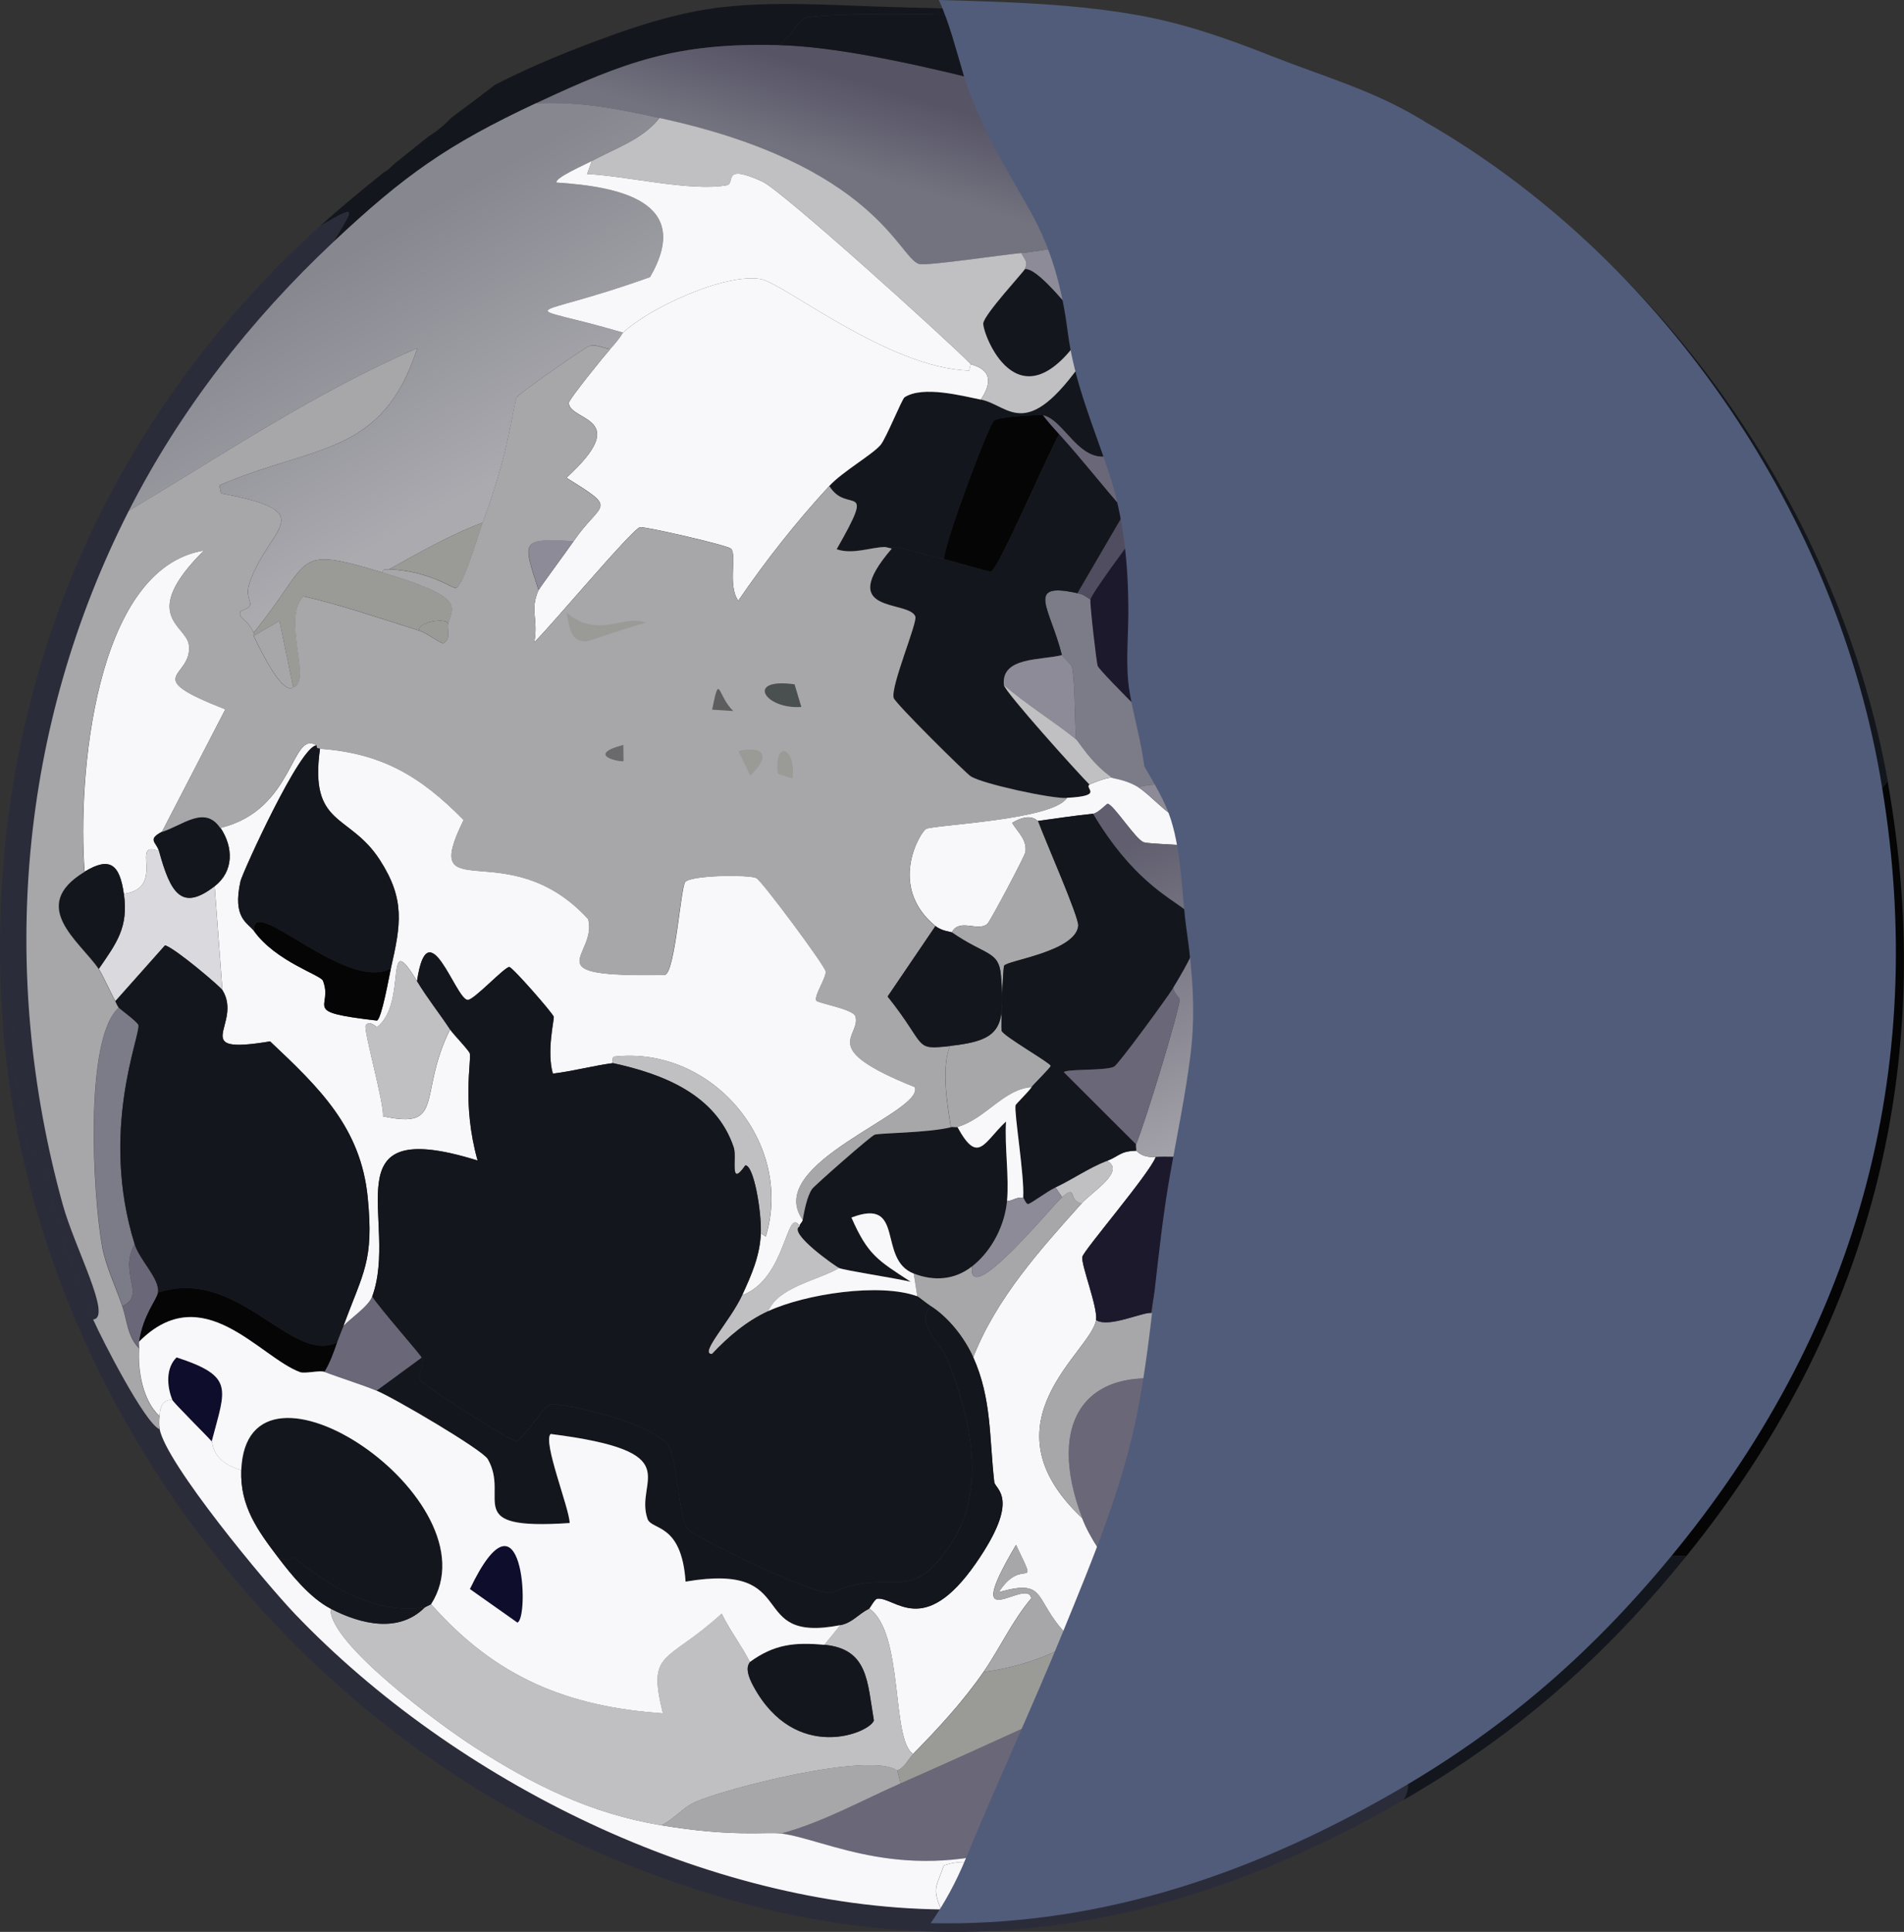 <?xml version="1.0" encoding="UTF-8"?>
<svg id="Calque_2" data-name="Calque 2" xmlns="http://www.w3.org/2000/svg" xmlns:xlink="http://www.w3.org/1999/xlink" viewBox="0 0 402.86 408.64"><rect x="0" y="0" width="402.86" height="408.64" fill="#333333" stroke="none"/>
  <defs>
    <style>
      .cls-1 {
        fill: #6a6779;
      }

      .cls-1, .cls-2, .cls-3, .cls-4, .cls-5, .cls-6, .cls-7, .cls-8, .cls-9, .cls-10, .cls-11, .cls-12, .cls-13, .cls-14, .cls-15, .cls-16, .cls-17, .cls-18, .cls-19, .cls-20, .cls-21, .cls-22 {
        stroke-width: 0px;
      }

      .cls-2 {
        fill: #7c7b88;
      }

      .cls-3 {
        fill: #3e3b51;
      }

      .cls-4 {
        fill: url(#Dégradé_sans_nom_66);
      }

      .cls-5 {
        fill: #060506;
      }

      .cls-6 {
        fill: #f8f7f9;
      }

      .cls-7 {
        fill: #dad9de;
      }

      .cls-8 {
        fill: #6a6a6c;
      }

      .cls-9 {
        fill: #a7a7aa;
      }

      .cls-10 {
        fill: #504d61;
      }

      .cls-11 {
        fill: #2b2c3a;
      }

      .cls-12 {
        fill: #8c8b97;
      }

      .cls-13 {
        fill: url(#Dégradé_sans_nom_65);
      }

      .cls-14 {
        fill: #13171d;
      }

      .cls-15 {
        fill: #0e0d2c;
      }

      .cls-16 {
        fill: url(#Dégradé_sans_nom_67);
      }

      .cls-17 {
        fill: #4a4f50;
      }

      .cls-18 {
        fill: #515c7a;
        mix-blend-mode: multiply;
      }

      .cls-19 {
        fill: #1d192d;
      }

      .cls-20 {
        fill: #5d5d5d;
      }

      .cls-21 {
        fill: #9a9b97;
      }

      .cls-22 {
        fill: #c0bfc2;
      }
    </style>
    <linearGradient id="Dégradé_sans_nom_67" data-name="Dégradé sans nom 67" x1="17224.27" y1="17315.52" x2="17218.64" y2="17333.18" gradientTransform="translate(17651.94 17147.11) rotate(179.29)" gradientUnits="userSpaceOnUse">
      <stop offset="0" stop-color="#73737f"/>
      <stop offset="1" stop-color="#575466"/>
    </linearGradient>
    <linearGradient id="Dégradé_sans_nom_66" data-name="Dégradé sans nom 66" x1="17336.67" y1="17260.59" x2="17364.14" y2="17310.52" gradientTransform="translate(17651.94 17147.11) rotate(179.29)" gradientUnits="userSpaceOnUse">
      <stop offset="0" stop-color="#aaaaaf"/>
      <stop offset="1" stop-color="#878790"/>
    </linearGradient>
    <linearGradient id="Dégradé_sans_nom_65" data-name="Dégradé sans nom 65" x1="17158.06" y1="17129.02" x2="17181.61" y2="17190.58" gradientTransform="translate(17651.94 17147.11) rotate(179.29)" gradientUnits="userSpaceOnUse">
      <stop offset="0" stop-color="#a5a4ab"/>
      <stop offset="1" stop-color="#615f6f"/>
    </linearGradient>
    <symbol id="Dernier_Quartier" data-name="Dernier Quartier" viewBox="0 0 402.86 408.64">
      <g id="dernier_quartier" data-name="dernier quartier">
        <path class="cls-5" d="M355.97,317.51c.64-1.45,1.4-2.72,2.01-4.14.05-.12,1.02.64,2.04-1.74,2.62-6.12,4.2-13.19,6.63-19.31.47-1.19,2.71-1.92,2.72-2.09.04-.61-2.05-1.13-2.08-1.35-1.92-17.65-.53-54.53,9.43-70.15-15.77-4.33-10.24-8.98-15.37-21.78-1.57-3.91-9.58-18.06-9.85-19.1-3.6-13.8,6.08-26.15-14.19-9.09-23.97-4.03-22.82-13.57-24.2-14.12-1.37-.54-15.04,7.17-16.39,7.07-1.74-.13-11.31-11.13-14.23-12.18-2.34-2.77,2.64-5.23,5.39-8.65q-5.72-4.91-11.45-9.81c-4.69,7.88-10.39,10.03-10.51,10.77-.24,1.45,3.78,1.12,5.56,5.77-.77,4.4-24.64-12.28-24.89-13.77-.21-1.27,10.16-17.57,11.42-20.74-6.16-2.11-1.25-4.7-1.46-6.85-.16-1.71-1.28-.84-1.39-1.01-1.98-3.28-10.08-10.01-12.53-13.58,12.36-12.35,8.16-9.87-3.72-22.95,1.51-2.03,15.19,2.91,19.23.79,1.3-.68,2.26-2.89,3.38-4.16,1.76.9,26.4,7.17,29.13,24.01,3.15,19.44-18.67,9.96,1.39,29.16,11.35-10.4,16.66-9.73,11.7-25.89,1.2-3.69,17.69,3.24,21.73,8.31,3.92,0-8.16-10.63,2.33-5.52,2.03.99,14.11,8.64,15.92,10.1,7.38,5.96,19.22,20.92,24.39,29.22,4.27,6.86,6.94,13.84,9.87,20.82.29.7,1.78-.04,2.07.66.05.13-1.31,1.04-.65,2.75.22.58,1.17.09,1.38.67,7.98,21.55,9.74,44.39,11.13,67.15,1.95-16.16.72-32.45-2.66-48.37q5.07-6.59,10.14-13.17c10.85,60.69-4.03,116.33-42.6,163.93l-6.18-.27c4.16-2.6,3.78-7.83,5.35-11.39Z"/>
        <path class="cls-14" d="M102.93,19.31c-2.2,1.72-4.47,3.38-6.73,5.05-.31.26-.62.51-.93.76-1.44,1.52-3.01,2.77-4.81,3.87,0,0,.02,0,.03,0-2.43,1.97-4.86,3.91-7.28,5.85-.22.21-.44.41-.65.62-.42.42-.87.74-1.32.97-4.57,3.68-9.11,7.4-13.51,11.38,8.08-4.7,7.23-3.99,2.79,3.4,15.05-14.13,24.16-20.61,42.89-29.37,19.01-8.89,29.76-12.84,51.34-12.31,1.36-.55,4.74-5.39,5.08-5.56,3.42-1.66,40.62-1.08,46.69.11,15.75,3.1,31.38,16.46,45.6,23.47q.19,1.37.38,2.74c20.93,5.19,35.7,15.89,51.86,29.57,26.52,22.45,43.13,40.5,57.88,72.06,6.6,14.13,13.83,31.29,17.05,46.48q5.07-6.59,10.14-13.17c-10.07-56.31-46.7-109.39-96.45-137.84.02,0,.04,0,.06-.01-.42-.23-.84-.46-1.25-.71-9.71-5.81-20.45-8.86-30.91-12.99-9.39-3.71-18.53-6.94-28.51-8.71-9.41-1.67-18.96-2.34-28.49-2.75-9.78-.42-19.56-.51-29.34-.87-10.36-.38-20.8-1-31.13.1-10.46,1.1-20.59,4.63-30.36,8.39-6.21,2.39-12.39,5.04-18.34,8.11-.58.45-1.16.9-1.74,1.35Z"/>
        <path class="cls-11" d="M.42,214.11c3.59.04,1.9,5.9,1.48,8.56,2.99,6.14,2.45,26.29,6.42,19.83,2.29,12.31,6.35,25.16,11.44,36.59,1.93,4.35,10.92,21.87,14.02,23.17,1.37,7.31,22.45,32.66,28.63,39.12,34,35.55,87.22,61.9,136.71,62.51,11.92.15,18.6-.55,30.18-2.43,20.31-3.31,38.72-10.96,56.73-20.61,3.56-1.91,7.48-3.53,10.92-5.63,1.22,1.94,1.29,3.16.07,5.49-55.87,32.22-109.23,37.16-169.1,11.7C57.28,362.38,5.15,291.14.42,214.11Z"/>
        <path class="cls-11" d="M19.76,279.09c-5.08-11.43-9.14-24.28-11.44-36.59-3.97,6.46-3.43-13.69-6.42-19.83.42-2.67,2.11-8.53-1.48-8.56C-3.51,149.97,20.08,90.9,67.71,47.81c8.08-4.7,7.23-3.99,2.79,3.4-17.45,16.38-32.37,35.47-43.24,56.83C4.02,153.72-.35,205.46,13.28,254.8c2.56,9.25,10.49,23.84,6.48,24.29Z"/>
        <path class="cls-14" d="M297.02,380.72c1.22-2.33,1.15-3.55-.07-5.49,15.58-9.51,27.26-21.51,39.39-34.82,6.71-7.36,14.31-14.06,19.63-22.9-1.57,3.56-1.19,8.79-5.35,11.39l6.18.27c-17.32,21.37-35.95,37.8-59.78,51.54Z"/>
        <path class="cls-16" d="M266.12,46.73c-3.62-7.25-14.16-1.1-19.2,1.95,3.52,4.52,7.3,11.23,11.85,14.62,1.17.87,1.23,1.24,2.77,2.03-1.12,1.27-2.09,3.48-3.38,4.16-3.82-1.71-23.1-17.94-24.6-18.23-1.59-.31-13.58,1.92-17.48,2.28-4.12.38-19.95,2.76-21.6,2.33-4.28-1.12-9.11-21.01-54.96-30.9-9.31-2.01-16.32-3.48-26.13-3.11,19.01-8.89,29.76-12.84,51.34-12.31,22.67.57,61.56,12.75,86.05,18.85-.85,2.57,6.02,4.19,11.42,7.41,8.54,5.09,35.02,21.09,40.48,25.59,5.53,4.55,8.44,9.56,12.53,13.58l-1,2.07c-3.13-.58-3.71-9.37-7.19,1.46-.3.94-.81,6.11-1.64,6.2-11.05-20.68-20.76-25.51-39.26-37.96Z"/>
        <path class="cls-12" d="M261.55,65.33c-1.54-.79-1.6-1.16-2.77-2.03,1.5-.77,9.31-3.79,9.56-4.58.18-.58-1.94-11.44-2.21-11.99,18.5,12.46,28.21,17.29,39.26,37.96.83-.08,1.34-5.26,1.64-6.2,8.41,4.75,3.48,1.07,5.17,1.31,1.12.16,16.41,12.62,15.64,15.6-10.5-5.11,1.58,5.53-2.33,5.52-4.04-5.08-20.53-12.01-21.73-8.31,4.96,16.16-.34,15.49-11.7,25.89-20.06-19.21,1.76-9.72-1.39-29.16-2.73-16.84-27.37-23.12-29.13-24.01Z"/>
        <path class="cls-10" d="M343.74,105.51c-7.96-10.9-18.68-20.86-28.53-30.54-4.09-4.02-7-9.03-12.53-13.58,4.16-1.27,13.4,4.24,11.65-1.52,26.52,22.45,43.13,40.5,57.88,72.06-4.68-.45-.17,1.55-4.08,2.8-5.17-8.3-17.01-23.26-24.39-29.22Z"/>
        <path class="cls-12" d="M241.95,90.97c7.71-8.97,1.86-5.81-9.48-17.05-.2-.2-1.55.19-1.72.02-.12-.12-1.51-2-2.09-2.72-.15-.18,1.25-1.71.66-2.41-3.87-4.54-9.96-12.26-12.5-11.86.81-1.68-.08-1.99-.73-3.42,3.9-.36,15.89-2.58,17.48-2.28,1.5.29,20.78,16.52,24.6,18.23-4.05,2.11-17.73-2.82-19.23-.79,11.88,13.09,16.07,10.61,3.72,22.95-.06-.09.14-.76-.69-.68Z"/>
        <path class="cls-1" d="M240.84,112.27c-.17-.18.34-.55-2.8-4.08-4.75-5.35-9.1-11-13.93-16.31-1.19-1.3-2.42-2.67-3.48-4.08,5.92,1.12,9.5,16.94,21.32,3.17.84-.08.63.59.69.68,2.45,3.56,10.54,10.3,12.53,13.58-2.02,10.98-5.31,16.29-14.33,7.04Z"/>
        <path class="cls-3" d="M368.13,134.73c3.92-1.25-.6-3.25,4.08-2.8,6.6,14.13,13.83,31.29,17.05,46.48,3.37,15.92,4.61,32.21,2.66,48.37-1.38-22.75-3.15-45.6-11.13-67.15-.21-.58-1.16-.09-1.38-.67-.65-1.71.71-2.62.65-2.75-.28-.7-1.77.04-2.07-.66-2.93-6.98-5.6-13.96-9.87-20.82Z"/>
        <path class="cls-6" d="M271.49,147.59c-1.79-4.65-5.8-4.31-5.56-5.77.12-.74,5.82-2.89,10.51-10.77q5.72,4.91,11.45,9.81c-2.74,3.42-7.72,5.88-5.39,8.65-6.75-2.43-9.64,3.66-10.61,2.88-.92-.74,0-3.75-.4-4.8Z"/>
        <path class="cls-3" d="M354.45,305.17c2.65-1.88,3.27,3.57,3.53,8.2-.61,1.42-1.37,2.7-2.01,4.14-5.32,8.84-12.92,15.54-19.63,22.9l-4.82-.97c7.63-9.13,20.47-22.87,22.92-34.27Z"/>
        <path class="cls-2" d="M327.83,95.41c.77-2.98-14.52-15.44-15.64-15.6-1.69-.24,3.25,3.44-5.17-1.31,3.48-10.83,4.06-2.04,7.19-1.46l1-2.07c9.85,9.69,20.57,19.64,28.53,30.54-1.8-1.46-13.88-9.11-15.92-10.1Z"/>
        <path class="cls-4" d="M27.26,108.04c10.87-21.36,25.79-40.45,43.24-56.83,15.05-14.13,24.16-20.61,42.89-29.37,9.8-.37,16.82,1.1,26.13,3.11-3.54,4.56-9.37,6.43-14.31,9.1-1.26.68-7.74,3.49-7.5,4.56,13.02.84,29.16,3.91,19.81,20.01-26.88,9.64-28.67,4.92-5.69,11.74-.16.15-.48,1.03-2.7,3.47-1.44-.17-2.95-1.12-4.47-.63-.89.28-14.87,10-15.31,10.83-.65,1.22-1.69,11.97-7.22,26.52-6.95,2.57-13.32,6.31-19.79,9.86-.32.17-1.43-.38-1.36.7-19.44-5.83-14.48-2.97-27.31,12.7-1.54-3.19-3.3-2.88-2.8-4.43.1-.32,1.93-.62,2.04-1.4.16-1.12-1.03-2.01-.06-4.81,4.14-11.92,15.41-14.76-6.07-18.81l-.36-1.71c20.03-8.65,34.5-6.03,41.87-29.01-21.62,9.37-41.11,22.51-61.02,34.4Z"/>
        <path class="cls-14" d="M250.79,28.39c-24.5-6.1-63.39-18.28-86.05-18.85,1.36-.55,4.74-5.39,5.08-5.56,3.42-1.66,40.62-1.08,46.69.11,15.75,3.1,31.38,16.46,45.6,23.47q.19,1.37.38,2.74c-3.8-.94-7.91-.97-11.7-1.92Z"/>
        <path class="cls-3" d="M302.69,61.39c-5.46-4.5-31.94-20.5-40.48-25.59-5.4-3.22-12.27-4.84-11.42-7.41,3.78.94,7.89.97,11.7,1.92,20.93,5.19,35.7,15.89,51.86,29.57,1.75,5.76-7.5.25-11.65,1.52Z"/>
        <path class="cls-1" d="M165.29,387.83c8.91-2.42,16.89-6.93,25.27-10.61,16.71-7.35,33.23-15.02,49.84-22.59,17.65,5.75,39.2,4.05,55.91-4.12,13.64-6.67,33.72-25.25,38.99-39.62,5.63-.9,6.53,0,6.86-.08,3.73-.95,8.5-11.7,12.19-13.88-.08,2.39,1.47,1.89.1,8.24-2.45,11.4-15.3,25.13-22.92,34.27l4.82.97c-12.14,13.31-23.81,25.31-39.39,34.82-3.43,2.09-7.35,3.72-10.92,5.63-5.09-.4-12.34,3.14-17.46,3.65-16.53,1.64-18.78-3.07-22.7-3.84-12.8-2.51-18.07,5.62-28.72,9.28-25.75,8.83-41.98-.78-51.86-2.11Z"/>
        <path class="cls-6" d="M33.78,302.26c-.13-.72-.09-1.96-.03-2.75.16-2.17.61-3.29,2.7-3.47.27.67,7.13,7.4,8.35,8.82.3.35-.08,4.28,6.25,6.1-.29,7.62,3.52,12.83,7.78,18.44,2.91,3.83,6.83,8.62,11.12,10.85-.45,7.27,23.15,24.59,30.23,29.15,12.64,8.15,24.76,14.17,39.68,16.67,15.36,2.58,22.36,1.34,25.42,1.75,9.88,1.33,26.12,10.94,51.86,2.11,10.65-3.66,15.92-11.79,28.72-9.28,3.93.77,6.17,5.48,22.7,3.84,5.12-.51,12.37-4.05,17.46-3.65-18.01,9.65-36.42,17.3-56.73,20.61-1.13-5.64-12.67-3.8-13.44-3.95-6.01-1.23-9.47-5.3-16.17-2.89-1.55,4.62-2.52,4.58-.57,9.28-49.49-.6-102.72-26.96-136.71-62.51-6.19-6.47-27.26-31.81-28.63-39.12Z"/>
        <path class="cls-6" d="M199.13,403.89c-1.95-4.7-.98-4.66.57-9.28,6.7-2.41,10.16,1.66,16.17,2.89.77.16,12.31-1.69,13.44,3.95-11.57,1.89-18.26,2.58-30.18,2.43Z"/>
        <path class="cls-6" d="M183.92,340.23c.12-.06,1.15-2.02,1.69-2.08,3.73-.45,9.76,8.5,20.85-7.47,9.67-13.92,4.09-15.62,3.91-17.21-1.07-9.28-.51-17.65-4.45-26.38,4.93-12.52,14.08-22.65,22.94-32.55,2.2-2.46,9.38-6.77,5.38-8.99,2.67-1.04,2.71-2.05,6.15-2.14.22,0,.99,1.5,4.14,1.32-1.32,3.53-15.33,19.84-15.53,21.13-.27,1.71,3.3,10.67,2.91,13.35-.98,6.69-24.52,21.65-2.92,41.92,3.11,8.1,12.96,19.47,20.88,23.09,6.69,3.05,12.33,3.68,19.62,3.88-8.46-3.76,6.04-5.22,9.2-5.61-8.58,8.4,5.01,3.3,13.03-.85q-2.04,1.57-4.08,3.14c12.1-1.46,20.55-11.64,28.59-19.92,6.68-6.87,18.71-19.04,20.93-28.41,1.83,2.84-.56,10.83-1.88,14.44-5.27,14.37-25.35,32.94-38.99,39.62-16.71,8.17-38.25,9.88-55.91,4.12-4.54-1.48-9.5-4.11-13.14-7.39-9.2-8.3-4.82-13.62-15.92-10.45,5.06-8,8.7.6,3.65-10-12.12,20.48,2.48,6.54,3.23,11.29-4.01,4.73-6.61,10.52-10.11,15.57-4.35,6.29-9.54,11.89-14.89,17.35-4.7-3-1.89-25.65-9.31-30.78Z"/>
        <path class="cls-19" d="M249.88,344.22c-1.34-3.87,9.24-5.57,9.53-6.64-12.04-9.67-14.88-31.92-7.42-44.88.16-.27,2.55-2.24,4.06-4.86.24-.42,2.76-2.13,5.39-7.96,3.54-7.82-3.31-10.98,14.34-6.36q-.11-8.75-.22-17.51c4.06-.92,11.47-7.99,13.28-8.4,4.17-.95,16.89,2.08,19.92,1.13,6.25-1.96,12.44-22.24,30.82-5.87-9.96-11.49-11.39-16.13-27.59-10.64-1.78-.98-.1-1.5,1.66-4.83,12.38-23.44-.28-27.71-1.95-46.66,3.32,4.05.64,6.64,9.64,2.63,17.42,19.03,22.45,44.46,31.05,67.93,1.2-4.29.57-9.01.52-13.39-.13-11.03-4.62-14.66,6.39-10.38,7.55-10.56,3.83-17.85-4.68-17.79,2.33-.39-2.51-14.71-2.94-15.41-.87-1.43-10.45-6.45-21.5-17.24-1.6-1.57-9.35-11.39-10.1-11.55-.82-.17-14.2,8.92-11.19,11.12-1.33-1.25-2.25-2.67-2.44-2.72-1.45-.34-16.27,3.88-17.12,3.64-2.03-.56-13.94-25.08-15.42-25.21-1.19-.1-.8,6.61-20.82,9.87-2.77-2.89-20.32-19.98-20.86-21.37-.26-.66-1.7-13.2-1.55-14.06.22-1.26,8.22-12.04,10.12-14.54,9.03,9.25,12.31,3.94,14.33-7.04.1.17,1.22-.7,1.39,1.01.2,2.15-4.71,4.73,1.46,6.85-1.25,3.17-11.62,19.47-11.42,20.74.24,1.49,24.12,18.17,24.89,13.77.41,1.05-.51,4.07.4,4.8.97.78,3.86-5.3,10.61-2.88,2.91,1.05,12.48,12.05,14.23,12.18,1.35.1,15.02-7.61,16.39-7.07,1.38.55.23,10.09,24.2,14.12,20.26-17.05,10.58-4.71,14.19,9.09.27,1.04,8.28,15.19,9.85,19.1,5.13,12.8-.4,17.45,15.37,21.78-9.97,15.62-11.35,52.5-9.43,70.15.02.21,2.12.73,2.08,1.35-.01.17-2.25.9-2.72,2.09-2.43,6.11-4.01,13.18-6.63,19.31-1.02,2.38-1.99,1.62-2.04,1.74-.26-4.63-.88-10.07-3.53-8.2,1.36-6.35-.18-5.84-.1-8.24.24-7.18,1.37-12.08,1.22-12.72-.2-.84-1.91-.99-2.08-1.35-2.78-5.79-1.23-2.29-2.79-3.74-2.23-2.07-3.37-5.4-7.6-4.03-1.36-1.89.27-.82.66-2.07,2.33-7.51.73-16.04,1.08-23.7-3.98-5-1.11,4.85-1.89,14.1-1.1,13.15-4.01,7.76-6.7,13.47-2.39,5.09,1.35,9.76-9.66,23.81-5.87-21.71-4.46-11.81-28.33-14.75-1.91,1.29,6.37,13.13,3.6,13.69-29.1-7.92-5.29-.69-5.04,8.64.12,4.45-4.59,22.53-12.11,20.06q4.48,1.32,8.96,2.64c-3.5.23-12.33,12.67-13.23,12.87-.45.1.2-1.59-1.73-1.35-3.16.39-17.66,1.85-9.2,5.61-7.28-.2-12.93-.82-19.62-3.88Z"/>
        <path class="cls-5" d="M278.7,342.49c1.93-.24,1.28,1.45,1.73,1.35.9-.2,9.73-12.63,13.23-12.87q-4.48-1.32-8.96-2.64c7.52,2.47,12.23-15.61,12.11-20.06-.25-9.34-24.06-16.57,5.04-8.64,2.77-.55-5.51-12.4-3.6-13.69,23.87,2.94,22.46-6.96,28.33,14.75,11.01-14.04,7.27-18.71,9.66-23.81,2.69-5.71,5.6-.32,6.7-13.47q.4,4.8.81,9.6c-.39,1.25-2.02.17-.66,2.07-9.2,3.21-4.81,11.57-5.28,17.23-.1,1.25-.35,2.93-.64,4.13-2.23,9.37-14.25,21.53-20.93,28.41-19.62-9.01,1.13,3.54-24.51,16.78-8.02,4.14-21.62,9.24-13.03.85Z"/>
        <path class="cls-1" d="M248.14,258.42c1.35-4.55,3.61-8.95,3.95-13.78,4.83-.38,31.66-2.69,33.26-3.16,8.38-2.45,10.86-19.46,28.32-14.08-1.76,3.33-3.44,3.85-1.66,4.83,16.21-5.48,17.63-.85,27.59,10.64-18.38-16.36-24.58,3.91-30.82,5.87-3.04.95-15.75-2.08-19.92-1.13-1.82.42-9.22,7.49-13.28,8.4-1.34.3-21.62,1.11-27.43,2.4Z"/>
        <path class="cls-1" d="M229,321.14c-7.86-20.48.61-33.68,22.99-28.43-7.46,12.96-4.62,35.21,7.42,44.88-.29,1.07-10.87,2.77-9.53,6.64-7.93-3.62-17.77-14.98-20.88-23.09Z"/>
        <path class="cls-10" d="M243.57,277.7c.82-6.52,2.71-13,4.57-19.28,5.81-1.29,26.09-2.1,27.43-2.4q.11,8.75.22,17.51c-17.65-4.62-10.8-1.47-14.34,6.36-2.64,5.83-5.15,7.55-5.39,7.96-3.95-2.3-8.44-9.91-12.48-10.14Z"/>
        <path class="cls-2" d="M240.82,166.51c-2.56-1.59-5.28-1.82-5.52-1.99-4.62-3.26-6.95-7.57-7.65-8.14-.27-3.86-.21-12.56-.88-15.44-.04-.15-2.05-2.22-2.09-2.38-2.46-9.89-7.92-15.58,3.27-13.09,1.46.33,1.59.59,2.76,1.34-.15.86,1.29,13.4,1.55,14.06.55,1.39,18.1,18.48,20.86,21.37,2.35,2.45,4.67,4.96,6.96,7.47-3.69,1.52-9.69-5.76-19.26-3.19Z"/>
        <path class="cls-9" d="M231.92,279.22c2.59,1.7,9.62-1.63,11.65-1.52,4.04.23,8.53,7.85,12.48,10.14-1.51,2.61-3.9,4.58-4.06,4.86-22.38-5.25-30.85,7.95-22.99,28.43-21.6-20.27,1.94-35.22,2.92-41.92Z"/>
        <path class="cls-1" d="M321.36,183.37c1.12-.5,4.68-3.12,6.13-4.2-.5,1.93,1.04,2.26,1.42,3.42,3.91,12.11,10.64,22.4,16.89,33.43-2.45,6.96,2.17,5.6,3.54,8.54.79,1.7.72,12.85,3.6,13.34.05,4.38.68,9.1-.52,13.39-8.6-23.47-13.62-48.9-31.05-67.93Z"/>
        <path class="cls-6" d="M345.8,216.02c.11-.3,3.78-4.7,4.06-4.86.22-.12,4.54-1.43,4.79-1.43,8.51-.06,12.23,7.24,4.68,17.79-11.01-4.29-6.52-.66-6.39,10.38-2.88-.5-2.81-11.65-3.6-13.34-1.37-2.94-5.99-1.58-3.54-8.54Z"/>
        <path class="cls-3" d="M349.85,211.17c-4.12-8.25-12.47-26.3-20.95-28.58-.37-1.16-1.91-1.48-1.42-3.42.88-.66,1.71-1.63,2.72-2.09,11.05,10.79,20.63,15.81,21.5,17.24.43.7,5.26,15.03,2.94,15.41-.25,0-4.57,1.31-4.79,1.43Z"/>
        <path class="cls-6" d="M311.72,180.74c-.67-.82-1.18-2.56-2.8-4.08-3.01-2.21,10.37-11.3,11.19-11.12.75.16,8.5,9.98,10.1,11.55-1.01.47-1.84,1.44-2.72,2.09-1.44,1.08-5.01,3.7-6.13,4.2-9.01,4.01-6.33,1.42-9.64-2.63Z"/>
        <path class="cls-6" d="M337.81,292.33c.47-5.66-3.93-14.02,5.28-17.23,4.24-1.38,5.38,1.96,7.6,4.03,2.23,3.06,1.62,9.68-1.57,11.69-.49.31-1.3-4.09-3.06,2.78-7.94-7.2-3.64-.54-8.25-1.27Z"/>
        <path class="cls-14" d="M342.16,310.81c2.82-4.97,2.79-12.85,3.91-17.21,1.76-6.88,2.57-2.47,3.06-2.78,3.19-2.02,3.81-8.63,1.57-11.69,1.56,1.45.01-2.05,2.79,3.74.17.35,1.88.51,2.08,1.35.15.63-.98,5.53-1.22,12.72-3.69,2.18-8.46,12.93-12.19,13.88Z"/>
        <path class="cls-10" d="M227.96,125.48q5.04-8.64,10.09-17.29c3.14,3.53,2.62,3.91,2.8,4.08-1.9,2.5-9.9,13.28-10.12,14.54-1.17-.75-1.3-1.01-2.76-1.34Z"/>
        <path class="cls-6" d="M342.95,263.43c.78-9.25-2.09-19.09,1.89-14.1-.36,7.66,1.25,16.19-1.08,23.7q-.4-4.8-.81-9.6Z"/>
        <path class="cls-14" d="M266.12,46.73c.27.55,2.39,11.41,2.21,11.99-.25.79-8.06,3.81-9.56,4.58-4.56-3.39-8.33-10.1-11.85-14.62,5.04-3.05,15.58-9.2,19.2-1.95Z"/>
        <path class="cls-14" d="M216.81,56.96c2.55-.4,8.64,7.32,12.5,11.86.6.7-.81,2.23-.66,2.41-13.4,19.47-20.85-.84-20.63-2.83.21-1.91,8.47-10.79,8.78-11.44Z"/>
        <path class="cls-14" d="M225.75,168.76c-3.29.17-17.72-2.95-20.31-4.56-.99-.61-16.05-15.49-16.34-16.62-.64-2.51,5.1-15.98,4.59-17.22-1.46-3.6-17.1-.29-4.98-14.36l-1.38-.33c4.23.01,7.49,1.61,12.39,2.59,1.67.33,9.49,2.77,9.99,2.62,1.56-.45,12.35-25.65,14.4-29.01,4.83,5.31,9.18,10.96,13.93,16.31q-5.04,8.64-10.09,17.29c-11.19-2.49-5.73,3.2-3.27,13.09-4.34,1.14-12.9.32-12.28,6.33.14,1.38,15.64,18.6,18.11,21.06-1.13.83,3.22,2.39-4.77,2.81Z"/>
        <path class="cls-14" d="M187.33,115.68c-2.94-.01-6.81,1.67-10.29.47,8.58-15.02,2.22-7.18-1.54-13.37,2.83-3.07,9.24-6.68,10.88-8.72,1.18-1.46,4.48-9.67,5.03-10.02,3.87-2.52,12.2-.3,16.14.49,6.21,1.24,9.74,9.95,23.21-10.59.16.17,1.52-.22,1.72-.02,11.34,11.23,17.19,8.07,9.48,17.05-11.83,13.77-15.4-2.05-21.32-3.17-.51-.1-9.24.28-10.28,1.16-1.2,1.01-10.37,25.48-10.62,29.31-4.9-.98-8.16-2.58-12.39-2.59Z"/>
        <path class="cls-5" d="M199.72,118.27c.25-3.83,9.43-28.31,10.62-29.31,1.04-.88,9.78-1.25,10.28-1.16,1.07,1.41,2.3,2.77,3.48,4.08-2.06,3.36-12.84,28.56-14.4,29.01-.5.14-8.32-2.29-9.99-2.62Z"/>
        <path class="cls-6" d="M113.98,124.82c.26-.58,6.01-8.33,7.42-10.39,5.84-8.51,9.65-6.43-1.54-13.37,14.17-12.96.77-11.87.49-15.8-.05-.72,7.72-10.27,8.78-11.44,2.22-2.43,2.54-3.32,2.7-3.47,5.68-5.28,21.44-12.56,29.04-11.34,4.87.78,27.12,18.9,44.18,19.37l.33-1.38c.34.35,6.5,1.04,2.15,7.53-3.94-.79-12.27-3.01-16.14-.49-.54.35-3.85,8.56-5.03,10.02-1.64,2.03-8.05,5.65-10.88,8.72-7.06,7.65-13.39,15.7-19.27,24.27-2.28-3.18-.25-9.5-1.51-10.97-.65-.75-18.31-4.76-19.28-4.57-1.62.32-19.28,21.42-22.36,24.31.88-5.08-1-6.68.89-11Z"/>
        <path class="cls-22" d="M207.54,84.53c4.35-6.48-1.81-7.18-2.15-7.53-5.31-5.39-39.93-36.7-44.07-38.59-8.75-4-5.57.42-7.54.78-7.55,1.39-21.31-2-29.55-2.38q.5-1.38,1-2.76c4.94-2.68,10.76-4.54,14.31-9.1,45.85,9.89,50.68,29.79,54.96,30.9,1.65.43,17.48-1.95,21.6-2.33.65,1.44,1.53,1.74.73,3.42-.31.65-8.57,9.53-8.78,11.44-.22,1.99,7.24,22.31,20.63,2.83.58.72,1.97,2.6,2.09,2.72-13.47,20.53-17,11.83-23.21,10.59Z"/>
        <path class="cls-6" d="M131.84,70.36c-22.98-6.82-21.19-2.1,5.69-11.74,9.35-16.1-6.8-19.17-19.81-20.01-.25-1.07,6.24-3.87,7.5-4.56q-.5,1.38-1,2.76c8.24.38,22,3.77,29.55,2.38,1.97-.36-1.21-4.78,7.54-.78,4.14,1.89,38.77,33.2,44.07,38.59l-.33,1.38c-17.06-.46-39.31-18.59-44.18-19.37-7.6-1.21-23.36,6.06-29.04,11.34Z"/>
        <path class="cls-21" d="M62.05,145.38q-1.46-7.02-2.92-14.04l-5.45,3.16c-.09-.19.08-.5,0-.69,12.83-15.67,7.87-18.52,27.31-12.7,17.4,5.22,14.98,7.04,13.87,10.81-.43-1.39-6.57-.34-6.16,1.45-8.12-2.52-16.16-5.34-24.46-7.25-4.68,4.6,1.94,18.04-2.17,19.25Z"/>
        <path class="cls-21" d="M82.34,120.41c6.47-3.55,12.84-7.29,19.79-9.86-.78,2.05-4.1,13.52-5.67,13.8-.73.13-5.62-3.59-14.12-3.95Z"/>
        <path class="cls-6" d="M72.65,280.5c4.26-11.52,6.47-13.73,5.16-27.18-1.46-14.86-10.31-23.28-20.66-33.04-17.72,2.93-5.65-3.61-10.09-10.86q-.82-10.98-1.64-21.95c4.06-3.15,4-8.23,1.22-12.37,15.76-3.73,14.91-20.93,20.38-17.42-3.42-.21-15.75,27.05-16.12,28.69-1.8,7.95,1.6,8.82,2.88,10.61,4.59,6.39,14.07,9.25,14.55,10.46,2.32,5.87-5.06,6.53,11.43,8.44,1-.35,2.59-9.42,2.95-11.02,2.1-9.26,3.09-14.57-2.34-22.97-6.43-9.95-14.97-6.93-12.65-23.53,13.11.93,21.32,5.84,30.4,15.07-9.58,19.44,9.26,2.33,26.35,20.96,2.07,7.93-12.31,12.35,16.28,11.81,2.13-.91,3.28-18.38,4.22-19.62,1.15-1.51,13.49-1.62,15.09-.87,1.12.52,14.5,18.51,14.66,19.73.18,1.33-2.51,5.19-1.98,6.2.27.52,7.85,1.78,8.28,3.33,1.22,4.42-8.29,6.6,12.54,14.95,2.26,5.34-32.29,16.1-23.68,28.1-.13.68-.69.79-.67,1.38-2.85-4.56-2.74,11.12-12.18,14.57,1.96-4.25,3.75-8.27,3.96-13.09l1.04.67c5.99-19.71-11.31-40.39-32.05-38.05-.57.06-.26,1.37-.33,1.38-4.24.57-8.42,1.71-12.67,2.22-1.35-4.75.32-11.43.19-12.02-.15-.69-8.69-10.48-9.4-10.53-.98-.07-7.61,7.14-8.84,6.97-2.62-.35-8.39-19.54-10.69-3.99-7.21-11.88-1.85,4.59-8.46,9.72-.1.07-1.63-1.62-2.41-.31-.5.84,3.96,16.57,3.67,19.18,13.28,2.9,7.3-4.48,14.19-18.37.7,1.05,4.02,4.44,4.18,5.1.38,1.53-1.7,10.7,1.65,22.64-31.85-9.91-16.5,12.85-22.3,28.77-.76,2.07-4.57,4.6-6.1,6.25Z"/>
        <path class="cls-6" d="M17.91,184.37c-1.51-19.48,1.96-64.13,25.25-67.94-13.89,13.85-3.71,15.76-3.19,19.95.9,7.15-10.81,6.39,7.72,13.64q-6.71,12.96-13.41,25.91c-3.24,1.72-1.17,2.18-.64,4.13-6.34-2.57,1.72,7.71-7.44,9.02-.9-6.31-2.98-7.92-8.3-4.7Z"/>
        <path class="cls-14" d="M177.54,268.22c-.62-.26-10.98-7.48-8.35-8.82-.02-.59.54-.7.67-1.38.36-1.94.89-4.93,1.98-6.55.49-.73,12.41-11.21,13.25-11.49,1.18-.4,11.2-.37,16.12-1.57.4-.1,1,.09,1.37-.02,4.42,8.13,5.59,3.18,10.28-1.16-.33,5.31.68,11.71.21,16.82-.46,4.95-3.08,10.43-7.38,13.82-3.62,2.85-8,3.2-12.34,1.53-7.82-3.02-1.66-16.25-13.19-11.85,3.48,7.93,5.53,9,12.53,13.58-3.31-.78-13.88-2.38-15.14-2.9Z"/>
        <path class="cls-6" d="M197.93,195.88c-10.32-8.47-3.04-20.11-1.97-20.57,2.06-.89,26.86-1.87,29.79-6.55,8-.42,3.64-1.97,4.77-2.81.2-.15,4.01-1.67,4.79-1.43.24.17,2.96.4,5.52,1.99,2.53,1.58,6.17,5.84,8.67,6.76,3.24,1.2,12.22.92,14.78,1.88,3.97,1.48,3.71,4.9,1.1,5.48-5.76-1.89-21.76-1.9-23.37-2.46-1.73-.59-6.41-8.03-7.65-8.14-.18-.02-2.04,1.99-3.06,2.1-4,.4-7.69.97-11.65,1.52-.27.04-1.5-2-5.49.41,1.17,1.93,3.17,3.56,2.82,6.14-.12.85-7.42,14.62-8.05,15.2-1.91,1.78-5.95-1.29-7.53,1.81-.15-.11-2.17-.28-3.45-1.33Z"/>
        <path class="cls-9" d="M201.2,238.4c-.86-5.54-2-12.32-.21-17.16,10.73-1.18,11.74-3.69,10.8-14.89-.44-5.28-3.17-4.14-10.41-9.14,1.58-3.1,5.62-.03,7.53-1.81.63-.59,7.94-14.35,8.05-15.2.35-2.58-1.65-4.21-2.82-6.14,3.99-2.41,5.21-.37,5.49-.41,1.36,3.79,8.72,20.41,8.51,22.21-.62,5.48-15.22,7.33-15.69,8.43-.27.63-.7,13.08-.52,13.74.31,1.11,10.32,6.79,10.39,7.42.04.33-3.7,3.96-4.06,4.51-5.84.35-9.74,6.71-15.69,8.43-.37.11-.97-.08-1.37.02Z"/>
        <path class="cls-7" d="M20.91,204.93c3.75-5.45,6.31-8.78,5.3-15.86,9.16-1.3,1.1-11.59,7.44-9.02,2.43,8.9,4.79,12.82,11.76,7.41q.82,10.98,1.64,21.95c-.4-.66-9.89-8.79-12.13-9.46l-10.5,11.8c-.6-.96-2.75-5.7-3.52-6.82Z"/>
        <path class="cls-14" d="M17.91,184.37c5.32-3.22,7.4-1.61,8.3,4.7,1.01,7.08-1.55,10.41-5.3,15.86-3.98-5.83-15.02-13.29-3-20.56Z"/>
        <path class="cls-14" d="M33.65,180.05c-.53-1.94-2.61-2.41.64-4.13,4.39-1.37,9.07-5.73,12.35-.84,2.78,4.14,2.84,9.22-1.22,12.37-6.98,5.41-9.33,1.49-11.76-7.41Z"/>
        <path class="cls-2" d="M25.13,213.12c.14.24,4.05,3.08,4.17,3.72.41,2.31-8.28,22.38-.8,46.35-3.5,6.2,2.51,10.71-2.58,13.08-1.36-4.01-3.52-8.47-4.28-12.65-1.93-10.71-3.88-43.89,3.5-50.51Z"/>
        <path class="cls-1" d="M25.91,276.27c5.1-2.37-.91-6.88,2.58-13.08,1.06,3.39,5.37,7.31,4.93,10.24-.22,1.49-3.1,4.59-3.99,10.35-.07.44.05.92.02,1.37-2.46-2.41-2.54-5.91-3.54-8.88Z"/>
        <path class="cls-9" d="M53.68,134.49l5.45-3.16q1.46,7.02,2.92,14.04c-2.22,1.65-6.57-7.06-8.37-10.88Z"/>
        <path class="cls-12" d="M121.4,114.43c-1.42,2.06-7.17,9.81-7.42,10.39-3.5-10.75-3.73-10.91,7.42-10.39Z"/>
        <path class="cls-9" d="M19.76,279.09c4.01-.45-3.92-15.04-6.48-24.29C-.35,205.46,4.02,153.72,27.26,108.04c19.91-11.89,39.4-25.02,61.02-34.4-7.37,22.98-21.84,20.36-41.87,29.01l.36,1.71c21.48,4.05,10.21,6.88,6.07,18.81-.97,2.8.22,3.68.06,4.81-.11.78-1.94,1.08-2.04,1.4-.5,1.55,1.26,1.24,2.8,4.43.09.19-.08.5,0,.69,1.81,3.82,6.15,12.53,8.37,10.88,4.1-1.22-2.52-14.65,2.17-19.25,8.3,1.91,16.34,4.73,24.46,7.25,1.65.51,4.69,2.86,5.18,2.68,1.77-1.13.64-2.98.98-4.13,1.12-3.77,3.54-5.6-13.87-10.81-.07-1.08,1.05-.53,1.36-.7,8.5.35,13.39,4.08,14.12,3.95,1.56-.28,4.88-11.75,5.67-13.8,5.54-14.55,6.57-25.3,7.22-26.52.44-.83,14.42-10.55,15.31-10.83,1.52-.48,3.03.46,4.47.63-1.06,1.16-8.83,10.72-8.78,11.44.28,3.92,13.68,2.84-.49,15.8,11.19,6.94,7.38,4.86,1.54,13.37-11.16-.52-10.93-.36-7.42,10.39-1.9,4.32-.01,5.91-.89,11,3.08-2.88,20.74-23.98,22.36-24.31.97-.19,18.63,3.82,19.28,4.57,1.26,1.46-.78,7.79,1.51,10.97,5.88-8.57,12.21-16.62,19.27-24.27,3.76,6.19,10.12-1.65,1.54,13.37,3.48,1.2,7.35-.48,10.29-.47l1.38.33c-12.11,14.07,3.52,10.76,4.98,14.36.5,1.24-5.24,14.71-4.59,17.22.29,1.13,15.35,16.01,16.34,16.62,2.59,1.6,17.02,4.73,20.31,4.56-2.92,4.68-27.72,5.65-29.79,6.55-1.07.46-8.35,12.1,1.97,20.57q-5.06,7.44-10.11,14.89c8.49,10.64,5.37,11.34,13.17,10.48-1.79,4.84-.65,11.62.21,17.16-4.91,1.2-14.94,1.18-16.12,1.57-.83.28-12.75,10.77-13.25,11.49-1.09,1.61-1.62,4.6-1.98,6.55-8.61-11.99,25.94-22.76,23.68-28.1-20.83-8.35-11.33-10.53-12.54-14.95-.43-1.55-8.01-2.81-8.28-3.33-.53-1.02,2.16-4.87,1.98-6.2-.16-1.22-13.55-19.21-14.66-19.73-1.6-.74-13.95-.64-15.09.87-.94,1.24-2.1,18.71-4.22,19.62-28.59.54-14.21-3.88-16.28-11.81-17.08-18.63-35.93-1.52-26.35-20.96-9.07-9.24-17.28-14.14-30.4-15.07-.52-.04-.76-.09-.69-.68-5.48-3.51-4.62,13.68-20.38,17.42-3.28-4.89-7.96-.54-12.35.84q6.71-12.96,13.41-25.91c-18.53-7.25-6.82-6.49-7.72-13.64-.53-4.19-10.7-6.1,3.19-19.95-23.29,3.81-26.77,48.46-25.25,67.94-12.02,7.27-.98,14.73,3,20.56.77,1.12,2.91,5.86,3.52,6.82.05.08.21.56.7,1.36-7.37,6.61-5.43,39.8-3.5,50.51.75,4.18,2.92,8.64,4.28,12.65,1,2.97,1.08,6.47,3.54,8.88-.35,4.98.84,11.15,4.3,14.37-.06.79-.1,2.03.03,2.75-3.1-1.3-12.08-18.82-14.02-23.17Z"/>
        <path class="cls-21" d="M124.07,135.68c-3.39.04-3.58-2.99-4.2-6.13,6.68,5.78,12.22.23,16.85,2.19-2.97.6-11.99,3.92-12.65,3.93Z"/>
        <path class="cls-17" d="M169.55,149.54c-7.78.54-11.96-6.25-1.43-4.79q.72,2.39,1.43,4.79Z"/>
        <path class="cls-21" d="M88.68,133.37c-.41-1.79,5.73-2.84,6.16-1.45-.34,1.15.79,3-.98,4.13-.49.18-3.53-2.17-5.18-2.68Z"/>
        <path class="cls-21" d="M158.75,164.09q-1.23-2.56-2.47-5.12c.23-.52,9.46-1.81,2.47,5.12Z"/>
        <path class="cls-21" d="M167.68,164.67l-3.1-.99c-.97-7.18,3.97-5.8,3.1.99Z"/>
        <path class="cls-20" d="M155.15,150.4q-2.23-.14-4.47-.29c1.63-8.17,1.07-2.96,4.47.29Z"/>
        <path class="cls-8" d="M131.93,160.99c-.37.3-8.4-1.2-.04-3.43l.04,3.43Z"/>
        <path class="cls-21" d="M189.84,374.49c1.6-.65,2.29-2.35,3.39-3.47,5.35-5.46,10.54-11.06,14.89-17.35,6.75-.92,13.27-2.97,19.14-6.42,3.63,3.28,8.59,5.91,13.14,7.39-16.61,7.56-33.13,15.24-49.84,22.59l-.72-2.74Z"/>
        <path class="cls-9" d="M139.86,386.09c2.63-1.14,4.58-3.74,7.15-4.89,6.53-2.94,37.12-10.75,42.83-6.71l.72,2.74c-8.38,3.68-16.37,8.19-25.27,10.61-3.06-.41-10.06.83-25.42-1.75Z"/>
        <path class="cls-12" d="M335.29,310.9c1.32-3.61,3.71-11.6,1.88-14.44.29-1.2.53-2.88.64-4.13,4.62.73.31-5.93,8.25,1.27-1.12,4.36-1.09,12.24-3.91,17.21-.33.09-1.23-.82-6.86.08Z"/>
        <path class="cls-22" d="M69.95,340.27c6.44,3.35,14.45,5.22,19.91-.25.12-.12,1.32-.64,1.36-.7,13.67,15.47,28.77,21.66,49.03,23.08-3.36-13.55.68-10.37,12.44-21.09,1.7,3.52,4.22,6.75,5.96,10.23.12.23-1.53.94.75,5.14,8.88,16.38,24.63,9.92,25.49,7.24-1.41-8.1-1.14-15.13-10.5-16l3.38-4.16c2.62-.51,3.62-2.22,6.14-3.51,7.42,5.13,4.6,27.78,9.31,30.78-1.1,1.12-1.79,2.83-3.39,3.47-5.71-4.04-36.3,3.77-42.83,6.71-2.57,1.16-4.52,3.75-7.15,4.89-14.92-2.5-27.05-8.53-39.68-16.67-7.08-4.56-30.68-21.88-30.23-29.15Z"/>
        <path class="cls-15" d="M36.45,296.05c-1.16-2.84-1.38-6.73.92-8.94,12.36,4.05,10.34,6.56,7.43,17.76-1.22-1.42-8.07-8.15-8.35-8.82Z"/>
        <path class="cls-14" d="M197.93,195.88c1.28,1.05,3.3,1.23,3.45,1.33,7.24,5,9.97,3.86,10.41,9.14.94,11.2-.08,13.71-10.8,14.89-7.81.86-4.68.16-13.17-10.48q5.06-7.44,10.11-14.89Z"/>
        <path class="cls-14" d="M216.49,253.32c.3-4.52-1.97-18.02-1.61-19.55.06-.25,2.75-2.84,3.39-3.82.37-.56,4.1-4.18,4.06-4.51-.07-.63-10.08-6.31-10.39-7.42-.19-.66.25-13.1.52-13.74.47-1.1,15.06-2.95,15.69-8.43.2-1.8-7.15-18.42-8.51-22.21,3.96-.54,7.66-1.11,11.65-1.52,16.47,27.64,30.38,14.71,16.93,36.87-1.16,1.91-11.56,16.17-12.5,16.63-1.83.9-10.09.44-10.63,1.16q7.65,7.63,15.29,15.26c-.1.23.06.88.02,1.37-3.44.09-3.48,1.09-6.15,2.14-3.98,1.55-7.17,3.86-10.92,5.63-1.83.86-5.07,3.35-5.79,3.5-.41.09-.96-1.35-1.05-1.36Z"/>
        <path class="cls-13" d="M252.09,244.64c-2.49.19-5.05-.05-7.55.09-3.14.18-3.92-1.33-4.14-1.32.05-.49-.11-1.14-.02-1.37,1.98-4.77,9.1-28.15,9.23-30.67,0-.14-1.46-1.65-1.4-2.39,13.45-22.16-.47-9.23-16.93-36.87,1.03-.1,2.88-2.12,3.06-2.1,1.24.12,5.92,7.55,7.65,8.14,1.62.55,17.62.57,23.37,2.46,2.61-.58,2.87-4-1.1-5.48.05-1.32-2.23-3.3-4.19-5.44-2.29-2.51-4.61-5.01-6.96-7.47,20.02-3.26,19.63-9.97,20.82-9.87,1.47.13,13.39,24.65,15.42,25.21.85.23,15.67-3.98,17.12-3.64.19.04,1.11,1.47,2.44,2.72,1.62,1.52,2.12,3.26,2.8,4.08,1.67,18.95,14.33,23.22,1.95,46.66-17.45-5.37-19.94,11.63-28.32,14.08-1.6.47-28.43,2.78-33.26,3.16Z"/>
        <path class="cls-6" d="M274.96,234.06c-.72.21-13.72-4.35-14.14-4.97-.99-1.49-1.75-12.99-2.95-16.44,18.25-14.85,44.3-15.03,23.55-10.93-7.96,12.92,5.26,10.61,5.33,14.7.02,1.06-10.78,17.36-11.8,17.65Z"/>
        <path class="cls-19" d="M231.92,279.22c.39-2.68-3.18-11.64-2.91-13.35.2-1.3,14.21-17.6,15.53-21.13,2.5-.14,5.06.1,7.55-.09-.34,4.83-2.6,9.23-3.95,13.78-1.86,6.28-3.75,12.76-4.57,19.28-2.03-.12-9.06,3.21-11.65,1.52Z"/>
        <path class="cls-1" d="M248.21,208.99c-.06.73,1.41,2.25,1.4,2.39-.14,2.52-7.26,25.9-9.23,30.67q-7.65-7.63-15.29-15.26c.53-.72,8.8-.26,10.63-1.16.93-.46,11.33-14.72,12.5-16.63Z"/>
        <path class="cls-12" d="M240.82,166.51c9.58-2.56,15.57,4.71,19.26,3.19,1.96,2.14,4.23,4.12,4.19,5.44-2.56-.95-11.54-.68-14.78-1.88-2.49-.92-6.13-5.18-8.67-6.76Z"/>
        <path class="cls-9" d="M196.86,276.22c-.76-.48-2.61-1.97-2.77-2.03l-.75-4.8c4.34,1.68,8.72,1.33,12.34-1.53-1.07,9.25,16.98-12.84,19.04-14.65,3.25-2.86,1.1.82,4.14,1.32-8.87,9.9-18.01,20.04-22.94,32.55-1.86-4.13-5.18-8.4-9.06-10.87Z"/>
        <path class="cls-9" d="M208.12,353.66c3.5-5.06,6.1-10.84,10.11-15.57-.75-4.75-15.35,9.19-3.23-11.29,5.05,10.6,1.41,2-3.65,10,11.1-3.18,6.72,2.14,15.92,10.45-5.88,3.44-12.39,5.5-19.14,6.42Z"/>
        <path class="cls-9" d="M291.73,341.65c25.64-13.24,4.89-25.79,24.51-16.78-8.04,8.28-16.49,18.46-28.59,19.92q2.04-1.57,4.08-3.14Z"/>
        <path class="cls-22" d="M224.73,253.22q-.7-1.02-1.4-2.04c3.75-1.76,6.94-4.07,10.92-5.63,4,2.22-3.18,6.53-5.38,8.99-3.03-.5-.88-4.18-4.14-1.32Z"/>
        <path class="cls-12" d="M212.41,144.89c-.62-6.01,7.94-5.19,12.28-6.33.04.15,2.05,2.22,2.09,2.38.67,2.88.61,11.57.88,15.44-4.25-3.49-10.76-7.54-15.25-11.48Z"/>
        <path class="cls-22" d="M230.52,165.95c-2.47-2.46-17.97-19.68-18.11-21.06,4.49,3.94,11,7.99,15.25,11.48.7.58,3.03,4.88,7.65,8.14-.78-.24-4.59,1.28-4.79,1.43Z"/>
        <path class="cls-10" d="M328.9,182.59c8.48,2.28,16.83,20.33,20.95,28.58-.27.16-3.95,4.56-4.06,4.86-6.25-11.04-12.98-21.32-16.89-33.43Z"/>
        <path class="cls-22" d="M88.22,207.53c2.27,3.74,4.63,6.65,6.99,10.21-6.89,13.89-.91,21.27-14.19,18.37.29-2.61-4.17-18.34-3.67-19.18.77-1.3,2.31.39,2.41.31,6.61-5.13,1.25-21.59,8.46-9.72Z"/>
        <path class="cls-14" d="M53.77,196.97c-1.28-1.78-4.67-2.66-2.88-10.61.37-1.65,12.7-28.91,16.12-28.69-.06.58.17.64.69.68-2.33,16.6,6.22,13.58,12.65,23.53,5.43,8.41,4.44,13.71,2.34,22.97-9.54,5.17-29.81-16.19-28.93-7.88Z"/>
        <path class="cls-5" d="M53.77,196.97c-.87-8.31,19.39,13.06,28.93,7.88-.36,1.6-1.95,10.67-2.95,11.02-16.49-1.91-9.12-2.57-11.43-8.44-.48-1.21-9.96-4.07-14.55-10.46Z"/>
        <path class="cls-22" d="M160.97,260.87c.19-4.5-1.47-14.41-3.27-14.38-3.47,4.98-1.76-1.68-2.45-3.75-3.73-11.23-15-15.59-25.62-17.88.07,0-.24-1.31.33-1.38,20.75-2.34,38.04,18.34,32.05,38.05l-1.04-.67Z"/>
        <path class="cls-22" d="M157.02,273.97c9.44-3.45,9.32-19.13,12.18-14.57-2.64,1.34,7.73,8.57,8.35,8.82-4.23,2.52-12.86,3.97-14.99,9.11-4.6,2.12-8.46,5.41-11.9,9.07-2.87.04,3.81-6.89,6.37-12.44Z"/>
        <path class="cls-14" d="M158.66,351.53c5.1-3.73,9.41-4.22,15.75-3.63,9.36.88,9.09,7.9,10.5,16-.86,2.68-16.61,9.14-25.49-7.24-2.28-4.2-.63-4.91-.75-5.14Z"/>
        <path class="cls-14" d="M58.83,329.42c-4.26-5.61-8.07-10.82-7.78-18.44,1.11-29.26,54.23,6.41,40.17,28.34-.04.06-1.25.59-1.36.7-14.08,2.11-26.15-9.83-27.94-10.64-.14-.06-.09,1.19-3.09.04Z"/>
        <path class="cls-14" d="M69.95,340.27c-4.29-2.23-8.21-7.02-11.12-10.85,3,1.15,2.95-.1,3.09-.04,1.78.81,13.86,12.75,27.94,10.64-5.46,5.46-13.47,3.59-19.91.25Z"/>
        <path class="cls-14" d="M177.79,343.74c-20.42,3.97-7.76-13.47-32.73-9.21-.86-12.54-7.2-10.78-8.06-13.29-2.83-8.23,9.15-14.19-20.48-17.94-1.8,1.49,4.01,15.88,4.01,18.83-23.31,1.59-12.53-5.23-17.33-13.52-1.16-2-19.96-13.02-23.52-14.47q4.76-3.49,9.53-6.98c.85,1.91-1.01,3.69-.28,4.81.65,1,18.88,12.78,20.07,12.8,1.93.02,5.57-7.21,7.46-7.64,2.51-.58,22.18,3.93,25.17,8.96,1.6,2.69,1.98,14.97,3.99,17.46,1.05,1.3,26.62,14.1,30.37,13.36,13.06-5.85,16.49,3.38,25.61-10.96,7.19-11.31,3.54-26.7-1.16-38.43-1.43-3.57-6.78-7.14-3.57-11.28,3.88,2.47,7.2,6.74,9.06,10.87,3.93,8.73,3.38,17.1,4.45,26.38.18,1.6,5.76,3.29-3.91,17.21-11.09,15.96-17.12,7.02-20.85,7.47-.54.07-1.57,2.02-1.69,2.08-2.51,1.29-3.52,3-6.14,3.51Z"/>
        <path class="cls-14" d="M89.21,287.16c-.34-.76-8.94-10.47-10.46-12.92,5.81-15.92-9.55-38.68,22.3-28.77-3.36-11.94-1.27-21.1-1.65-22.64-.16-.66-3.48-4.04-4.18-5.1-2.36-3.56-4.72-6.47-6.99-10.21,2.3-15.56,8.07,3.64,10.69,3.99,1.23.17,7.86-7.04,8.84-6.97.7.05,9.25,9.84,9.4,10.53.12.59-1.54,7.26-.19,12.02,4.26-.5,8.43-1.65,12.67-2.22,10.62,2.28,21.9,6.65,25.62,17.88.69,2.07-1.02,8.72,2.45,3.75,1.79-.03,3.46,9.88,3.27,14.38-.21,4.82-2,8.84-3.96,13.09-2.56,5.55-9.24,12.48-6.37,12.44,3.44-3.66,7.3-6.96,11.9-9.07,7.81-3.59,23.54-6.04,31.54-3.14.16.06,2.01,1.54,2.77,2.03-3.21,4.14,2.14,7.72,3.57,11.28,4.7,11.74,8.36,27.12,1.16,38.43-9.12,14.34-12.55,5.11-25.61,10.96-3.75.74-29.32-12.05-30.37-13.36-2.01-2.49-2.39-14.76-3.99-17.46-2.99-5.03-22.66-9.54-25.17-8.96-1.89.44-5.53,7.67-7.46,7.64-1.19-.01-19.42-11.8-20.07-12.8-.73-1.11,1.13-2.9.28-4.81Z"/>
        <path class="cls-1" d="M68.65,290.16c1.15-1.89,1.96-4.13,2.67-6.21.41-1.21.9-2.28,1.33-3.45,1.53-1.66,5.35-4.18,6.1-6.25,1.52,2.45,10.12,12.16,10.46,12.92q-4.76,3.49-9.53,6.98c-3.66-1.49-7.35-2.56-11.03-3.98Z"/>
        <path class="cls-14" d="M33.43,273.43c.44-2.92-3.87-6.84-4.93-10.24-7.48-23.97,1.21-44.04.8-46.35-.11-.64-4.02-3.49-4.17-3.72-.49-.81-.65-1.29-.7-1.36l10.5-11.8c2.24.67,11.73,8.8,12.13,9.46,4.44,7.25-7.63,13.79,10.09,10.86,10.35,9.76,19.21,18.18,20.66,33.04,1.32,13.45-.9,15.66-5.16,27.18-.43,1.17-.92,2.24-1.33,3.45-9.72,4.73-20.91-16.14-37.89-10.52Z"/>
        <path class="cls-5" d="M29.43,283.78c.9-5.76,3.77-8.86,3.99-10.35,16.98-5.62,28.17,15.24,37.89,10.52-.71,2.09-1.52,4.32-2.67,6.21-.97-.38-4.12.44-5.15.06-8.58-3.13-20.57-20.01-34.07-6.45Z"/>
        <path class="cls-6" d="M91.22,339.32c14.06-21.93-39.06-57.6-40.17-28.34-6.34-1.82-5.95-5.75-6.25-6.1,2.91-11.19,4.93-13.71-7.43-17.76-2.3,2.2-2.08,6.1-.92,8.94-2.09.17-2.54,1.3-2.7,3.47-3.45-3.22-4.64-9.38-4.3-14.37.03-.45-.09-.94-.02-1.37,13.49-13.56,25.49,3.32,34.07,6.45,1.02.37,4.18-.44,5.15-.06,3.69,1.42,7.38,2.5,11.03,3.98,3.57,1.45,22.36,12.47,23.52,14.47,4.81,8.29-5.98,15.11,17.33,13.52,0-2.95-5.8-17.34-4.01-18.83,29.63,3.76,17.64,9.71,20.48,17.94.86,2.51,7.2.75,8.06,13.29,24.96-4.26,12.3,13.17,32.73,9.21l-3.38,4.16c-6.33-.59-10.65-.1-15.75,3.63-1.75-3.47-4.26-6.71-5.96-10.23-11.76,10.72-15.8,7.55-12.44,21.09-20.26-1.42-35.36-7.61-49.03-23.08Z"/>
        <path class="cls-15" d="M109.47,343.21l-10.04-7.09c11.28-23.62,12.65,6.17,10.04,7.09Z"/>
        <path class="cls-6" d="M177.54,268.22c1.26.52,11.83,2.12,15.14,2.9-7-4.58-9.04-5.65-12.53-13.58,11.53-4.4,5.38,8.83,13.19,11.85l.75,4.8c-8-2.91-23.74-.46-31.54,3.14,2.13-5.14,10.76-6.59,14.99-9.11Z"/>
        <path class="cls-6" d="M213.07,254.05c.47-5.11-.53-11.51-.21-16.82-4.69,4.33-5.86,9.29-10.28,1.16,5.95-1.72,9.85-8.08,15.69-8.43-.64.98-3.33,3.57-3.39,3.82-.35,1.52,1.92,15.03,1.61,19.55-1.67-.11-2.09.65-3.42.73Z"/>
        <path class="cls-12" d="M205.69,267.87c4.31-3.39,6.93-8.87,7.38-13.82,1.33-.07,1.75-.84,3.42-.73.09,0,.63,1.45,1.05,1.36.72-.15,3.97-2.65,5.79-3.5q.7,1.02,1.4,2.04c-2.06,1.81-20.11,23.9-19.04,14.65Z"/>
        <path class="cls-18" d="M203.76,15.48c3.14,10.43,8.86,19.63,14.17,29.07,4.58,8.14,6.8,16.42,7.98,25.64,1.36,10.6,5.31,19.57,8.66,29.6,3.22,9.62,4.2,19.82,4.17,29.92-.01,5.6-.66,11.26.29,16.81.82,4.79,2.19,9.46,2.9,14.28.06.43.12.86.19,1.29,2.07,3.64,4.32,7.19,5.61,11.22,2.33,7.33,2.26,15.9,3.35,23.51,1.26,8.83,1.91,17.42.81,26.3-1.05,8.39-2.78,16.67-4.26,24.99-2.95,16.54-3.67,33.38-6.83,49.9-3.15,16.47-9.64,31.85-15.95,47.31-6.57,16.1-13.92,31.84-20.55,47.91-2.03,4.91-4.45,9.35-7.38,13.57,33.16.68,65.34-8.83,98.39-27.89,23.83-13.74,42.47-30.18,59.78-51.54,38.57-47.6,53.46-103.24,42.6-163.93-10.07-56.31-46.7-109.39-96.45-137.84.02,0,.04,0,.06-.01-.42-.23-.84-.46-1.25-.71-9.71-5.81-20.45-8.86-30.91-12.99-9.39-3.71-18.53-6.94-28.51-8.71-9.41-1.67-18.96-2.34-28.49-2.75-4.5-.19-8.99-.31-13.49-.43,2.23,4.87,3.56,10.26,5.13,15.48Z"/>
      </g>
    </symbol>
  </defs>
  <g id="Calque_1-2" data-name="Calque 1">
    <use width="402.86" height="408.64" xlink:href="#Dernier_Quartier"/>
  </g>
</svg>
